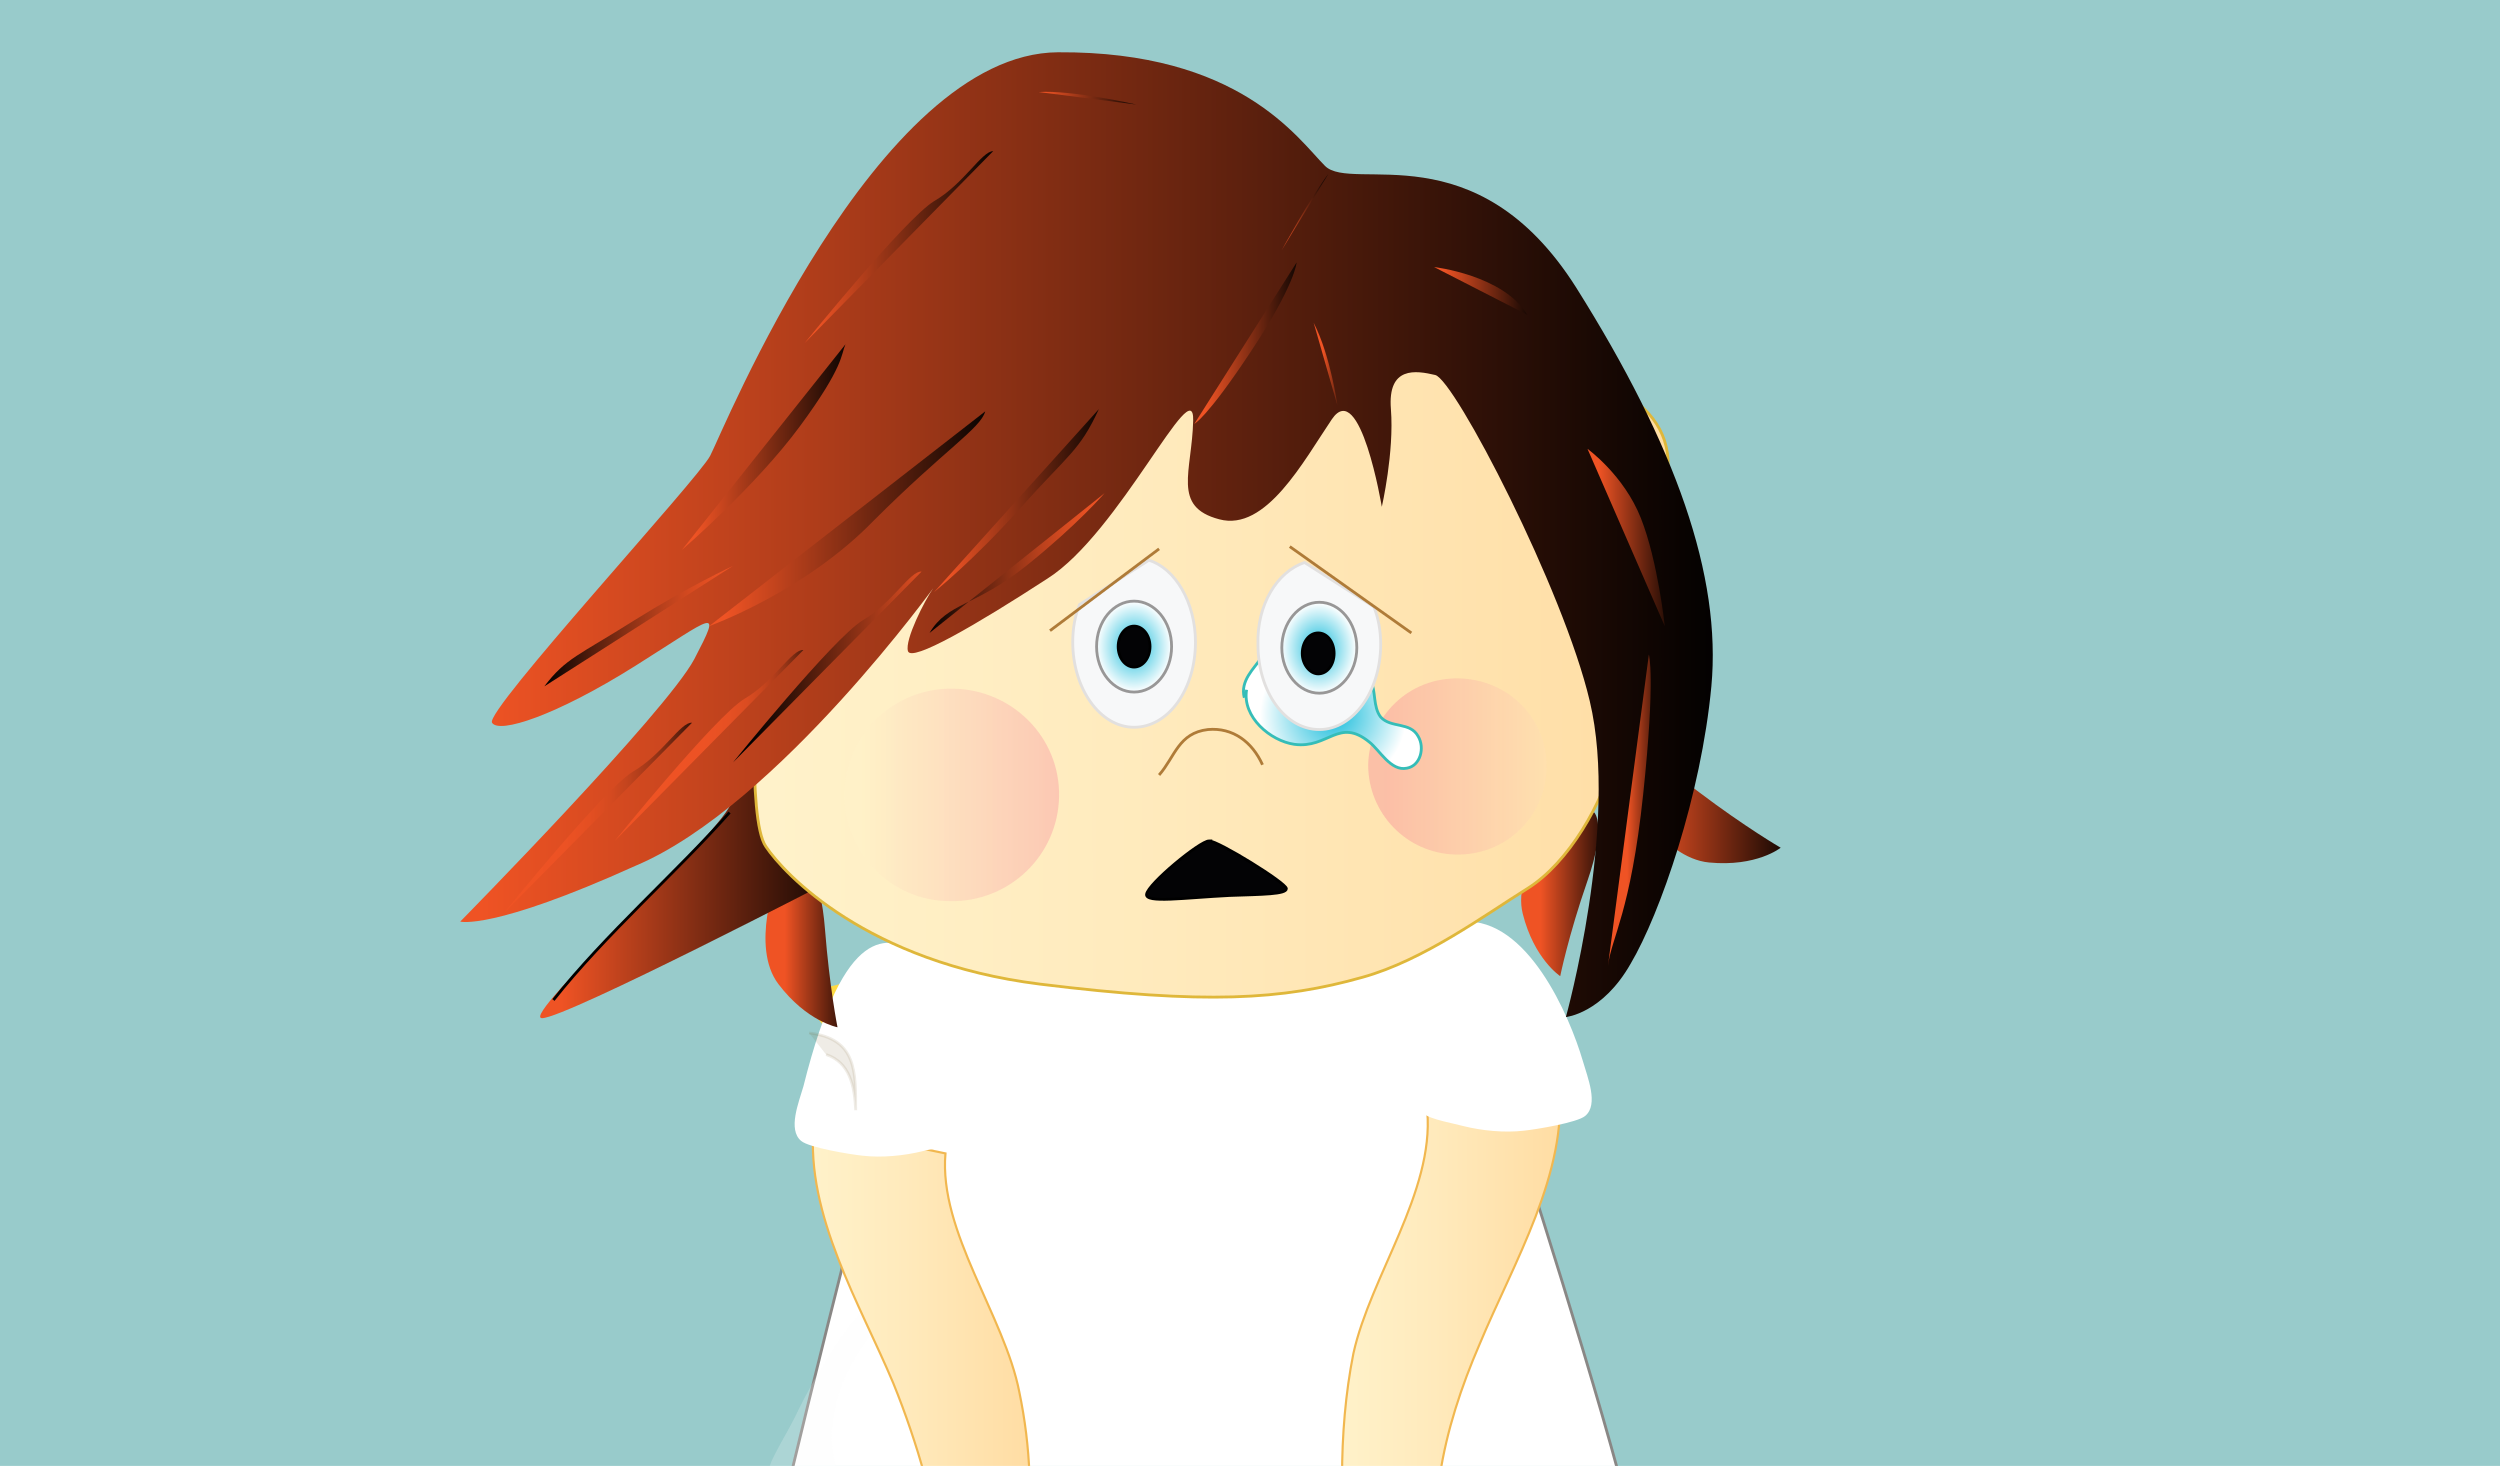 <svg xmlns="http://www.w3.org/2000/svg" version="1.0" viewBox="0 0 220 129"><switch><g><path fill="#98CBCB" d="M0 0h220v130H0z"/><path fill="#FDDA44" stroke="#FDDA44" stroke-width=".25" d="M78.2 97.2L81 84.9l-10.5 2.7z"/><path fill="#FFF" stroke="#898785" stroke-width=".25" d="M142.5 129.9c-3.6-13.3-10.6-34.7-11.7-38.1-1.4-4.8-3.6-10.2-3.1-10.8 1-.9-18.5 2.2-24.1 2.2S81 84.6 81 84.6s-7.8 30.1-11.4 45.2"/><path fill="#F7F7F8" d="M73.2 125.9c.4-4.5 2.3-6.7 3.2-8.1.7-1.1 3.3-2.4.7-3-1.6-.4-5.8 7.1-6.8 9.2-.9 2-3 5.1-2.6 5.6.1.1.2.1.2.2h6c-.4-.8-.8-2.2-.7-3.9z" opacity=".21"/><path fill="#231F20" stroke="#030303" stroke-width=".3" d="M127.6 82.3s2.9 9.7 3 9.8c.2.1.5-.3.5-.9s-.8-2.9-1.6-4.6c-.8-1.8-1.9-4.3-1.9-4.3z" opacity=".09"/><path fill="#FFF" d="M89.6 87l-1-1.5c-5.4-1-6.2 4.3-3.3 7.3 4.9 4.9 8.3-2.2 4.3-5.8z"/><linearGradient id="a" x1="1252.77" x2="1343.904" y1="323.046" y2="323.046" gradientTransform="matrix(.209 0 0 -.209 -143.916 180.244)" gradientUnits="userSpaceOnUse"><stop offset="0" stop-color="#fff2ca"/><stop offset=".436" stop-color="#ffeabc"/><stop offset="1" stop-color="#ffdda4"/></linearGradient><path fill="url(#a)" stroke="#F1B74F" stroke-width=".191" d="M126.7 129.9c.6-4 1.9-7.9 3.5-11.6 3-7.2 7.8-15.1 7-22.9l-11.6 2.4c.6 7.1-5 14.5-6.5 21.3-.7 3.5-1 7.2-1 10.9"/><path fill="#FFF" d="M128.8 81.1l-5.4 5.1c0 1.1-.1 2.3 0 3.4.2 1.8.6 7.1 1.9 8.4.5.5 2.8.9 3.5 1.1 1.6.4 3.6.6 5.3.4 1-.1 4.7-.7 5.4-1.3 1.2-1 .2-3.4-.2-4.8-1.2-4.1-4.9-12.6-10.5-12.3z"/><linearGradient id="b" x1="1029.954" x2="1120.681" y1="313.749" y2="313.749" gradientTransform="matrix(.209 0 0 -.209 -143.916 180.244)" gradientUnits="userSpaceOnUse"><stop offset="0" stop-color="#fff2ca"/><stop offset=".436" stop-color="#ffeabc"/><stop offset="1" stop-color="#ffdda4"/></linearGradient><path fill="url(#b)" stroke="#F1B74F" stroke-width=".191" d="M90.6 129.9c-.1-2.6-.4-5-.9-7.4-1.3-6.7-7.1-14.1-6.5-21l-11.6-2.4c-.7 7.8 4.1 15.7 7 22.6 1.1 2.7 2 5.4 2.8 8.2"/><path fill="#FFF" d="M80.6 83.5c-2.4-.8-6.2-2.7-9.9 12.1-.4 1.4-1.4 3.8-.2 4.8.7.6 4.4 1.2 5.4 1.3 1.7.2 3.7 0 5.3-.4.8-.2 3-.6 3.5-1.1 1.3-1.3 1.7-6.6 1.9-8.4.1-1.1-3-5.6-3-6.8l-3-1.5z"/><path fill="#755924" stroke="#755924" stroke-width=".25" d="M71.2 90.9c4.2.5 4.1 3.4 4.1 6.8-.1-2.1-.5-4.2-2.6-4.9" opacity=".11"/><linearGradient id="c" x1="76.985" x2="83.398" y1="103.231" y2="103.231" gradientTransform="translate(-7.908 -21.434)" gradientUnits="userSpaceOnUse"><stop offset="0" stop-color="#ef5324"/><stop offset="1"/></linearGradient><path fill="url(#c)" d="M68.4 77.1s-2.4 6.2.1 9.5 5.2 3.8 5.2 3.8-.7-3.5-1.1-8.6c-.4-5.2-1.8-5.8-1.8-5.8l-2.4 1.1z"/><linearGradient id="d" x1="143.481" x2="150.079" y1="97.578" y2="97.578" gradientTransform="translate(-7.908 -21.434)" gradientUnits="userSpaceOnUse"><stop offset="0" stop-color="#ef5324"/><stop offset="1"/></linearGradient><path fill="url(#d)" d="M137.7 71.6s-4.7 4.8-3.7 8.8c1 4 3.3 5.5 3.3 5.5s.7-3.5 2.4-8.4.6-6 .6-6l-2.6.1z"/><linearGradient id="e" x1="57.3" x2="83.266" y1="99.112" y2="99.112" gradientTransform="translate(-7.908 -21.434)" gradientUnits="userSpaceOnUse"><stop offset="0" stop-color="#ef5324"/><stop offset="1"/></linearGradient><path fill="url(#e)" d="M67.6 68.1l6.1 9.1s-23.9 12.4-26 12.4c-2.1 0 16.3-16.7 16.7-19.1.4-2.4 3.2-2.4 3.2-2.4z"/><linearGradient id="f" x1="75.723" x2="155.678" y1="78.51" y2="78.51" gradientTransform="translate(-7.908 -21.434)" gradientUnits="userSpaceOnUse"><stop offset="0" stop-color="#fff2ca"/><stop offset=".436" stop-color="#ffeabc"/><stop offset="1" stop-color="#ffdda4"/></linearGradient><path fill="url(#f)" stroke="#DFB73A" stroke-width=".25" d="M66.6 57.9s-.9 14.2.8 16.6c1.6 2.4 8.9 10.2 24.1 12.1 14.6 1.8 21.3 1.4 28.4-.6 5.4-1.5 10.8-5.5 14.5-7.8 3.7-2.3 6.7-7.7 7.6-11.5.9-3.8 1.7-8.4 1-9.5-.7-1.1 3.7-13.7 3.8-16.2.2-12.9-32-10.2-41.4-10.4-9.5-.1-35.4 10.3-37 12.4-1.5 2.1-1.8 14.9-1.8 14.9z"/><linearGradient id="g" x1="152.641" x2="166.234" y1="90.292" y2="90.292" gradientTransform="translate(-7.908 -21.434)" gradientUnits="userSpaceOnUse"><stop offset="0" stop-color="#ef5324"/><stop offset=".713" stop-color="#45180a"/><stop offset="1"/></linearGradient><path fill="url(#g)" d="M143.2 69.6s3 5.9 7.2 6.3c4.2.4 6.3-1.3 6.3-1.3s-3.1-1.8-7.2-4.9c-4.1-3.2-5.5-2.5-5.5-2.5l-.8 2.4z"/><linearGradient id="h" x1="129.883" x2="145.523" y1="86.58" y2="86.58" gradientTransform="translate(-7.908 -21.434)" gradientUnits="userSpaceOnUse"><stop offset="0" stop-color="#ec1475"/><stop offset="1" stop-color="#fff5cb"/></linearGradient><path fill="url(#h)" d="M136.1 67.6c-.1 4.3-3.6 7.7-8 7.6-4.3-.1-7.7-3.6-7.7-7.9.1-4.3 3.6-7.7 8-7.6 4.4.1 7.8 3.6 7.7 7.9z" opacity=".18"/><linearGradient id="i" x1="102.598" x2="83.718" y1="89.805" y2="89.805" gradientTransform="translate(-7.908 -21.434)" gradientUnits="userSpaceOnUse"><stop offset="0" stop-color="#ec1475"/><stop offset="1" stop-color="#fff5cb"/></linearGradient><path fill="url(#i)" d="M74.3 69.8c-.1 5.2 4.1 9.5 9.3 9.5 5.2.1 9.5-4 9.6-9.2.1-5.2-4.1-9.4-9.3-9.5-5.2-.1-9.5 4-9.6 9.2z" opacity=".18"/><linearGradient id="j" x1="50.155" x2="160.029" y1="66.41" y2="66.41" gradientTransform="translate(-7.908 -21.434)" gradientUnits="userSpaceOnUse"><stop offset="0" stop-color="#ef5324"/><stop offset=".713" stop-color="#45180a"/><stop offset="1"/></linearGradient><path fill="url(#j)" d="M40.5 81.1S58.6 62.7 61.1 58c2.5-4.8 1.8-3.8-5.2.6-7 4.4-12 6-12.6 5-.7-1 18.2-21.5 19.2-23.5C63.6 38 77.1 4.7 93.1 4.6c16-.1 21.1 7.6 23.5 10 2.4 2.4 13.3-3.2 22.1 10.7 8.8 14 12.8 25.4 11.9 35.1-.9 9.6-4.5 20-7.1 24.4-2.5 4.4-5.7 4.7-5.7 4.7s4.7-16.9 2.1-27.8c-2.3-9.8-11.9-28.3-13.6-28.7-1.7-.4-4.2-.8-3.9 3 .3 3.8-.8 8.6-.8 8.6s-1.9-11.4-4.4-7.7c-2.5 3.7-5.8 9.9-9.9 8.8-4.2-1.1-2.4-4.2-2.3-8.7.1-4.5-6.5 9.9-12.8 13.9-6.3 4.1-12 7.4-12.3 6.4-.3-1 1.5-4.5 2.2-5.5.7-1-13.6 19.1-26.2 24.4-12.6 5.7-15.4 4.9-15.4 4.9z"/><path fill="none" stroke="#000" stroke-width=".25" d="M48.7 88c4.5-5.7 10.9-11.3 15.5-16.5"/><linearGradient id="k" x1="91.302" x2="105.485" y1="63.808" y2="63.808" gradientTransform="translate(-7.908 -21.434)" gradientUnits="userSpaceOnUse"><stop offset="0" stop-color="#ef5324"/><stop offset=".713" stop-color="#45180a"/><stop offset="1"/></linearGradient><path fill="url(#k)" d="M82.2 52.1s3.4-2.7 7.6-7.4c4.2-4.7 5.2-5 6.9-8.7"/><linearGradient id="l" x1="71.623" x2="95.585" y1="65.617" y2="65.617" gradientTransform="translate(-7.908 -21.434)" gradientUnits="userSpaceOnUse"><stop offset="0" stop-color="#ef5324"/><stop offset=".713" stop-color="#45180a"/><stop offset="1"/></linearGradient><path fill="url(#l)" d="M62.4 55.1s8.4-3 14.5-9.3c6.2-6.2 9.4-8.1 9.8-9.6"/><linearGradient id="m" x1="113.969" x2="122.737" y1="49.546" y2="49.546" gradientTransform="translate(-7.908 -21.434)" gradientUnits="userSpaceOnUse"><stop offset="0" stop-color="#ef5324"/><stop offset=".713" stop-color="#45180a"/><stop offset="1"/></linearGradient><path fill="url(#m)" d="M105.1 37.3s1.1-.5 5-6.4 4-7.8 4-7.8"/><linearGradient id="n" x1="124.974" x2="125.94" y1="37.103" y2="37.103" gradientTransform="translate(-7.908 -21.434)" gradientUnits="userSpaceOnUse"><stop offset="0" stop-color="#ef5324"/><stop offset=".713" stop-color="#45180a"/><stop offset="1"/></linearGradient><path fill="url(#n)" d="M117.4 15.8l-1 4.1"/><linearGradient id="o" x1="124.326" x2="126.557" y1="51.332" y2="51.332" gradientTransform="translate(-7.908 -21.434)" gradientUnits="userSpaceOnUse"><stop offset="0" stop-color="#ef5324"/><stop offset=".713" stop-color="#45180a"/><stop offset="1"/></linearGradient><path fill="url(#o)" d="M117.7 35.7s-.6-4.4-2.1-7.3"/><linearGradient id="p" x1="151.103" x2="154.525" y1="90.194" y2="90.194" gradientTransform="translate(-7.908 -21.434)" gradientUnits="userSpaceOnUse"><stop offset="0" stop-color="#ef5324"/><stop offset=".713" stop-color="#45180a"/><stop offset="1"/></linearGradient><path fill="url(#p)" d="M145.1 57.6s.6 1.9-.5 12.3-2.8 12.6-3.1 15.1"/><linearGradient id="q" x1="69.072" x2="83.133" y1="59.459" y2="59.459" gradientTransform="translate(-7.908 -21.434)" gradientUnits="userSpaceOnUse"><stop offset="0" stop-color="#ef5324"/><stop offset=".713" stop-color="#45180a"/><stop offset="1"/></linearGradient><path fill="url(#q)" d="M60 48.4s6.5-5.6 10.4-10.9c3.9-5.3 3.6-6.3 4-7.2"/><linearGradient id="r" x1="148.587" x2="155.596" y1="66.162" y2="66.162" gradientTransform="translate(-7.908 -21.434)" gradientUnits="userSpaceOnUse"><stop offset="0" stop-color="#ef5324"/><stop offset=".713" stop-color="#45180a"/><stop offset="1"/></linearGradient><path fill="url(#r)" d="M139.7 39.5s3.2 2.3 4.7 6.1 2.1 9.5 2.1 9.5"/><linearGradient id="s" x1="134.87" x2="143.166" y1="44.673" y2="44.673" gradientTransform="translate(-7.908 -21.434)" gradientUnits="userSpaceOnUse"><stop offset="0" stop-color="#ef5324"/><stop offset=".713" stop-color="#45180a"/><stop offset="1"/></linearGradient><path fill="url(#s)" d="M126.2 23.5s6.1.7 8.2 4.2"/><linearGradient id="t" x1="99.762" x2="108.382" y1="28.248" y2="28.248" gradientTransform="translate(-7.908 -21.434)" gradientUnits="userSpaceOnUse"><stop offset="0" stop-color="#ef5324"/><stop offset=".713" stop-color="#45180a"/><stop offset="1"/></linearGradient><path fill="url(#t)" d="M100 9.2s-5.7-1.3-8.6-1.1"/><linearGradient id="u" x1="52.82" x2="57.926" y1="-39.987" y2="-39.987" gradientTransform="rotate(-9.16 451.08 -382.03)" gradientUnits="userSpaceOnUse"><stop offset="0" stop-color="#ef5324"/><stop offset=".713" stop-color="#45180a"/><stop offset="1"/></linearGradient><path fill="url(#u)" d="M112.8 22s2.5-4.6 4.1-6.7"/><linearGradient id="v" x1="79.623" x2="95.927" y1="41.732" y2="41.732" gradientTransform="translate(-7.908 -21.434)" gradientUnits="userSpaceOnUse"><stop offset="0" stop-color="#ef5324"/><stop offset=".713" stop-color="#45180a"/><stop offset="1"/></linearGradient><path fill="url(#v)" d="M70.8 30.2s8.8-10.9 11.4-12.5c2.6-1.5 4.2-4.4 5.2-4.4"/><linearGradient id="w" x1="53.931" x2="70.223" y1="92.421" y2="92.421" gradientTransform="translate(-7.908 -21.434)" gradientUnits="userSpaceOnUse"><stop offset="0" stop-color="#ef5324"/><stop offset=".218" stop-color="#ec5224"/><stop offset=".356" stop-color="#e44f22"/><stop offset=".472" stop-color="#d54a20"/><stop offset=".577" stop-color="#c0431d"/><stop offset=".672" stop-color="#a53919"/><stop offset=".762" stop-color="#842e14"/><stop offset=".848" stop-color="#5d200e"/><stop offset=".927" stop-color="#301107"/><stop offset="1"/></linearGradient><path fill="url(#w)" d="M44.3 80.4s8.8-10.9 11.4-12.5c2.6-1.5 4.2-4.4 5.2-4.3"/><linearGradient id="x" x1="63.641" x2="79.938" y1="85.8" y2="85.8" gradientTransform="translate(-7.908 -21.434)" gradientUnits="userSpaceOnUse"><stop offset="0" stop-color="#ef5324"/><stop offset=".378" stop-color="#ed5224"/><stop offset=".513" stop-color="#e65023"/><stop offset=".611" stop-color="#db4c21"/><stop offset=".689" stop-color="#ca461e"/><stop offset=".756" stop-color="#b43e1b"/><stop offset=".816" stop-color="#983517"/><stop offset=".869" stop-color="#782a12"/><stop offset=".919" stop-color="#521d0c"/><stop offset=".963" stop-color="#290e06"/><stop offset="1"/></linearGradient><path fill="url(#x)" d="M54.1 74s8.8-10.9 11.4-12.5c2.6-1.5 4.2-4.4 5.2-4.3"/><linearGradient id="y" x1="90.17" x2="73.869" y1="78.767" y2="78.767" gradientTransform="translate(-7.908 -21.434)" gradientUnits="userSpaceOnUse"><stop offset="0" stop-color="#ef5324"/><stop offset=".713" stop-color="#45180a"/><stop offset="1"/></linearGradient><path fill="url(#y)" d="M64.5 67.1s8.8-10.9 11.4-12.5c2.6-1.5 4.2-4.4 5.2-4.3"/><linearGradient id="z" x1="-144.235" x2="-130.062" y1="-192.482" y2="-192.482" gradientTransform="matrix(-1.161 -.02 .011 -.665 -100.837 -75.553)" gradientUnits="userSpaceOnUse"><stop offset="0" stop-color="#ef5324"/><stop offset=".093" stop-color="#e85123"/><stop offset=".226" stop-color="#d64a20"/><stop offset=".382" stop-color="#b7401c"/><stop offset=".556" stop-color="#8c3115"/><stop offset=".745" stop-color="#561e0d"/><stop offset=".943" stop-color="#140703"/><stop offset="1"/></linearGradient><path fill="url(#z)" d="M64.5 49.8s-3.9 1.8-8.7 4.8c-4.9 3.1-6 3.3-7.9 5.8"/><linearGradient id="A" x1="-158.667" x2="-144.498" y1="-176.935" y2="-176.935" gradientTransform="matrix(-1.156 .101 -.058 -.662 -95.96 -52.3)" gradientUnits="userSpaceOnUse"><stop offset="0" stop-color="#ef5324"/><stop offset=".093" stop-color="#e85123"/><stop offset=".226" stop-color="#d64a20"/><stop offset=".382" stop-color="#b7401c"/><stop offset=".556" stop-color="#8c3115"/><stop offset=".745" stop-color="#561e0d"/><stop offset=".943" stop-color="#140703"/><stop offset="1"/></linearGradient><path fill="url(#A)" d="M97.2 43.4s-2.4 2.8-6.9 6.4c-4.5 3.6-6.9 3.2-8.5 5.9"/><path fill="#030305" stroke="#000" stroke-width=".25" d="M106.4 74c-.8 0-5.4 3.8-5.5 4.7-.1.8 3.3.3 7.3.1 2.9-.1 5-.1 5-.6s-6-4.2-6.8-4.2z"/><radialGradient id="B" cx="175.028" cy="31.719" r="8.435" gradientTransform="matrix(.763 0 0 .763 -16.208 38.693)" gradientUnits="userSpaceOnUse"><stop offset="0" stop-color="#17bcdb"/><stop offset="1" stop-color="#fff"/></radialGradient><path fill="url(#B)" stroke="#35BDB8" stroke-width=".25" d="M109.7 60.7c-.4 2.4 2.1 4.5 4.2 4.8 3 .4 3.9-2.4 6.6-.2.9.7 1.9 2.6 3.3 2.3 1.2-.2 1.6-1.8 1-2.8-.7-1.3-2.4-.7-3.3-1.7-.7-.9-.4-2.3-.9-3.3-2 1.7-1.5 4.4-5 4.1-3.5-.3-2.8-4-4.7-5.9-.5.8-1.8 1.9-1.4 3.4"/><path fill="#F7F8F9" stroke="#E2E0DF" stroke-width=".25" d="M114.8 49.5l6.1 3.9c.4 1 .6 2.1.6 3.3 0 4.1-2.4 7.5-5.4 7.5-3 0-5.4-3.3-5.4-7.5-.1-3.5 1.7-6.4 4.1-7.2z"/><radialGradient id="C" cx="13.736" cy="-131.145" r="8.056" gradientTransform="matrix(.414 0 0 .498 110.365 122.37)" gradientUnits="userSpaceOnUse"><stop offset="0" stop-color="#17bcdb"/><stop offset="1" stop-color="#fff"/></radialGradient><path fill="url(#C)" stroke="#989797" stroke-width=".25" d="M119.4 57c0 2.2-1.5 4-3.3 4-1.8 0-3.3-1.8-3.3-4s1.5-4 3.3-4c1.8 0 3.3 1.8 3.3 4z"/><path fill="#030305" stroke="#000" stroke-width=".25" d="M117.4 57.5c0 1-.6 1.8-1.4 1.8-.7 0-1.4-.8-1.4-1.8s.6-1.8 1.4-1.8c.8 0 1.4.8 1.4 1.8z"/><path fill="#F7F8F9" stroke="#E2E0DF" stroke-width=".25" d="M101.1 49.3L95 53.2c-.4 1-.6 2.1-.6 3.3 0 4.1 2.4 7.5 5.4 7.5 3 0 5.4-3.3 5.4-7.5 0-3.5-1.8-6.5-4.1-7.2z"/><radialGradient id="D" cx="-25.509" cy="-131.436" r="8.056" gradientTransform="matrix(.414 0 0 .498 110.365 122.37)" gradientUnits="userSpaceOnUse"><stop offset="0" stop-color="#17bcdb"/><stop offset="1" stop-color="#fff"/></radialGradient><ellipse cx="99.8" cy="56.9" fill="url(#D)" stroke="#989797" stroke-width=".25" rx="3.3" ry="4"/><ellipse cx="99.8" cy="56.9" fill="#030305" stroke="#000" stroke-width=".25" rx="1.4" ry="1.8"/><path fill="none" stroke="#AF7B38" stroke-width=".25" d="M113.5 48.1l10.7 7.6M102 48.3l-9.6 7.2m9.6 12.7c1.4-1.6 1.7-3.7 4.3-4 2.2-.2 3.9 1.1 4.8 3.1"/></g></switch></svg>
